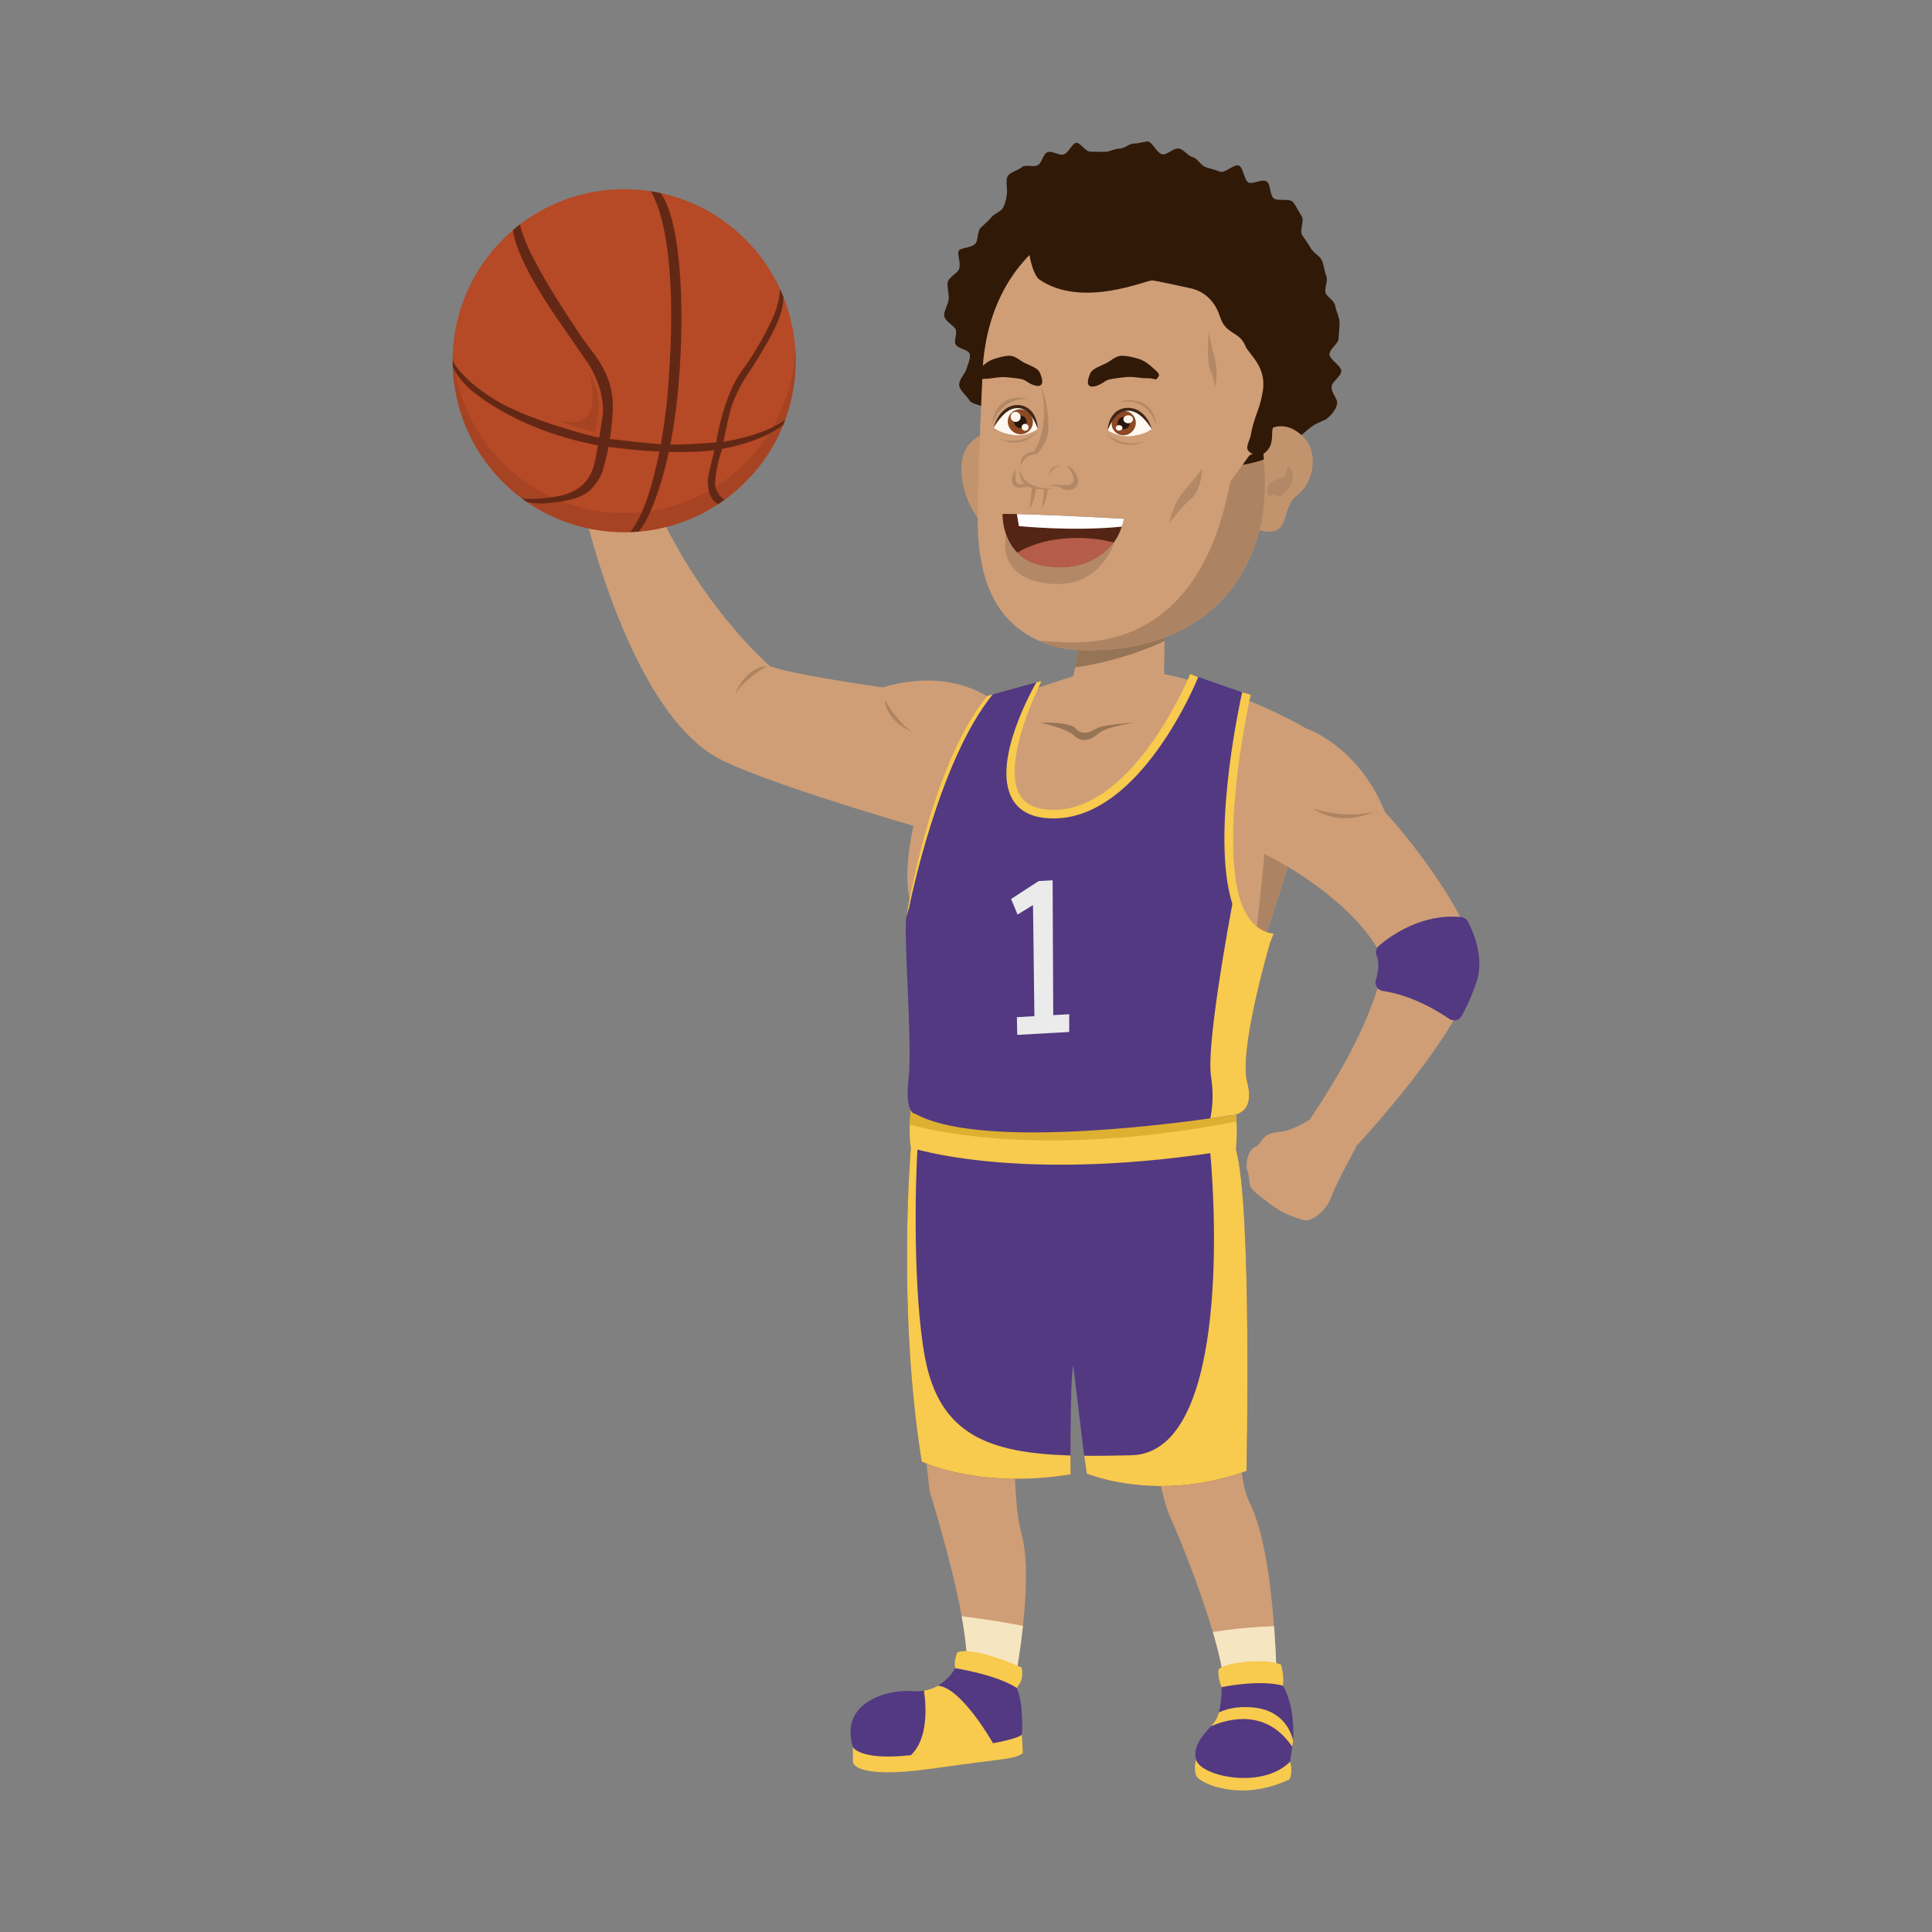 <?xml version="1.0" encoding="utf-8"?>
<!-- Generator: Adobe Illustrator 16.0.0, SVG Export Plug-In . SVG Version: 6.00 Build 0)  -->
<!DOCTYPE svg PUBLIC "-//W3C//DTD SVG 1.1//EN" "http://www.w3.org/Graphics/SVG/1.1/DTD/svg11.dtd">
<svg version="1.1" id="Layer_1" xmlns="http://www.w3.org/2000/svg" xmlns:xlink="http://www.w3.org/1999/xlink" x="0px" y="0px"
	 width="350px" height="350px" viewBox="0 0 350 350" enable-background="new 0 0 350 350" xml:space="preserve">
<rect x="0" y="0" width="350" height="350" fill="#808080" stroke="none"/>
<g>
	<path fill="#CF9E76" d="M171.083,151.232c0,0-29.322-8.231-40.16-13.451c-17.603-8.474-25.944-48.869-25.944-48.869l10.987-4.497
		c8.144,23.228,23.585,36.309,23.585,36.309c3.385,1.169,12.234,2.624,20.461,3.814c0.343-0.134,0.719-0.259,1.126-0.357
		c14.217-3.58,21.035,4.671,21.035,4.671C187.736,141.892,171.083,151.232,171.083,151.232z"/>
	<path fill="#CF9E76" d="M231.306,306.629c-5.487,2.661-9.668,0-9.668,0c0.374-2.047-0.506-6.22-1.922-10.976
		c-2.241-7.572-5.814-16.641-7.791-20.991c-2.125-4.702-3.884-19.125-5.854-29.018c-0.592-2.966-1.206-13.029-1.854-14.796
		c-0.442-1.23-0.902-2.079-1.393-2.422c-3.525-2.482-9.224-2.482-14.034,0c-1.54,0.795-2.739,11.933-3.58,16.813
		c-0.101,0.599-0.193,1.222-0.288,1.859c-1.494,10.33-1.518,24.854,0.125,30.754c1.176,4.218,0.91,10.795,0.272,16.688
		c-0.755,6.997-2.032,13.037-2.032,13.037c-4.81-0.351-9.105-2.18-9.105-2.18c1.486-1.549,1.105-6.701,0.031-12.602
		c-1.861-10.18-5.792-22.587-5.792-22.587c-1.066-8.757-1.805-16.549-2.319-23.313c-0.599-7.915-0.887-21.934-1.012-26.962
		c-0.078-3.3-0.093-5.962-0.078-7.963c0-0.218,0.008-0.42,0.008-0.622c0.023-2.529,0.093-3.83,0.093-3.83
		s1.246-10.181,24.097-10.181c22.853,0,34.684,10.835,34.684,10.835c0.102,0.475,0.194,1.013,0.272,1.596
		c0.031,0.249,0.063,0.506,0.093,0.771c0.429,3.892,0.468,9.722,0.421,16.206c-0.031,4.374-0.094,16.547-0.101,21.116
		c-0.016,9.932-0.522,19.708,1.789,24.323c2.64,5.27,3.869,14.742,4.437,22.425C231.306,301.297,231.306,306.629,231.306,306.629z"
		/>
	<path fill="#CF9E76" d="M210.983,114.745l-0.016,1.37l-0.008,0.49l-0.016,0.918l-0.116,9.325
		c-6.313,2.522-12.929,5.519-15.809,5.067c-3.65-0.576-2.67-5.067-2.67-5.067c0.482-0.521,0.888-1.191,1.237-1.954
		c0.335-0.74,0.615-1.564,0.841-2.413c0.141-0.521,0.257-1.051,0.357-1.58c0.616-3.145,0.67-6.157,0.67-6.157H210.983z"/>
	<path fill="#967456" d="M210.983,114.745l-0.016,1.37c-5.348,2.553-11.729,4.203-16.183,4.787c0.616-3.145,0.67-6.157,0.67-6.157
		H210.983z"/>
	<g>
		<path fill="#311908" d="M195.001,25.863c-0.711-0.02-1.409,1.906-2.41,2.141c-0.802,0.188-1.98-0.76-2.845-0.42
			c-0.808,0.317-0.969,1.901-1.74,2.343c-0.778,0.447-2.236-0.209-2.888,0.357c-0.691,0.601-2.091,0.863-2.534,1.59
			c-0.465,0.765-0.09,2.16-0.158,3.054c-0.073,0.956-0.261,1.779-0.671,2.621c-0.406,0.836-1.531,1.059-2.138,1.788
			c-0.605,0.728-1.236,1.255-1.912,1.881c-0.731,0.678-0.43,2.442-1.084,3.004c-0.875,0.753-2.529,0.627-2.918,1.188
			c-0.376,0.541,0.387,2.062,0.075,3.241c-0.224,0.848-1.927,1.515-2.094,2.524c-0.156,0.934,0.279,2.032,0.187,2.988
			c-0.097,1.001-0.821,2.015-0.831,2.913c-0.013,1.132,1.977,1.973,2.131,2.708c0.198,0.945-0.415,1.956-0.035,2.614
			c0.466,0.811,2.151,0.914,2.477,1.613c0.336,0.724-0.291,2.04-0.6,3.029c-0.215,0.688-1.529,1.917-1.19,3.037
			c0.241,0.796,1.276,1.629,1.858,2.511c0.476,0.722,2.009,0.659,2.745,1.373c0.632,0.611,0.931,1.631,1.772,2.195
			c0.736,0.494,1.637,0.758,2.547,1.189c0.806,0.381,1.524,1.085,2.474,1.398c0.852,0.281,1.98-0.433,2.955-0.22
			c0.861,0.188,1.782,0.369,2.762,0.572c0.883,0.184,1.596,1.404,2.555,1.595c0.898,0.178,1.778,0.621,2.728,0.801
			c0.909,0.172,1.963-0.32,2.905-0.15c0.918,0.165,1.705,1.163,2.643,1.322c0.926,0.157,1.801,0.72,2.735,0.867
			c0.935,0.147,1.864,0.424,2.794,0.559c0.943,0.136,1.908,0.182,2.835,0.3c0.951,0.122,2.044-0.989,2.965-0.889
			c0.962,0.104,1.917-0.009,2.832,0.067c0.976,0.082,1.912,0.012,2.815,0.055c0.998,0.047,1.919,0.505,2.804,0.5
			c1.032-0.006,1.878-0.908,2.723-0.997c1.113-0.118,2.095,0.516,2.802,0.229c0.92-0.374,2.29,0.105,3.218-0.351
			c0.919-0.452,1.275-2.015,2.152-2.504c0.925-0.517,1.942-0.803,2.765-1.312c0.958-0.593,1.669-1.383,2.401-1.89
			c1.335-0.924,2.646-1.212,2.804-1.47c0.11-0.182,1.521-1.113,1.823-2.702c0.158-0.827-1.158-2.078-0.995-3.147
			c0.137-0.902,1.636-1.708,1.754-2.719c0.11-0.939-2.218-2.154-2.14-3.139c0.076-0.966,1.614-1.84,1.645-2.807
			c0.032-0.992,0.197-1.998,0.165-2.943c-0.036-1.018-0.618-1.974-0.747-2.881c-0.148-1.05-1.454-1.597-1.757-2.415
			c-0.306-0.826,0.497-2.158,0.1-3.11c-0.353-0.846-0.376-1.902-0.796-2.807c-0.395-0.85-1.568-1.351-2.017-2.22
			c-0.438-0.846-1.082-1.564-1.566-2.399c-0.483-0.834,0.462-2.574-0.066-3.369c-0.54-0.813-0.977-1.807-1.559-2.548
			c-0.61-0.777-2.91-0.072-3.562-0.735c-0.702-0.714-0.453-2.448-1.197-2.987c-0.816-0.59-2.414,0.509-3.273,0.185
			c-0.849-0.32-0.933-2.775-1.813-3.092c-0.865-0.311-2.447,1.408-3.323,1.112c-0.883-0.299-1.756-0.538-2.627-0.811
			c-0.901-0.283-1.474-1.558-2.338-1.803c-0.927-0.262-1.62-1.358-2.476-1.562c-0.969-0.231-2.202,1.168-3.037,1.033
			c-1.055-0.17-1.898-2.344-2.661-2.324c-0.801,0.02-1.637,0.378-2.557,0.37c-0.841-0.007-1.725,0.944-2.609,0.921
			c-0.868-0.022-1.767,0.606-2.626,0.577c-0.895-0.031-1.775,0.005-2.604-0.024C196.608,27.447,195.777,25.885,195.001,25.863z"/>
		<path fill="#C2946E" d="M183.686,79.857c0,0-3.722-3.884-7.905,0.394c-4.522,4.624,1.215,18.268,7.587,16.929
			c0,0,1.39-0.305,1.895-1.958C185.768,93.568,183.686,79.857,183.686,79.857z"/>
		<path fill="#CF9E76" d="M229.455,88.72c-0.179,1.969-0.459,3.822-0.841,5.55c-4.35,19.941-21.24,24.145-33.694,23.459
			c-2.351-0.132-4.593-0.708-6.67-1.635c-8.749-3.915-11.285-12.531-11.117-22.992c0.185-11.561,0.796-23.857,0.796-23.857
			c0.249-28.659,26.331-36.613,42.318-28.254C235.651,49.055,230.927,72.452,229.455,88.72z"/>
		<path fill="#542514" d="M203.599,93.974c0,0-0.063,0.544-0.366,1.424c-0.155,0.459-0.365,1.004-0.677,1.611
			c-0.155,0.312-0.335,0.623-0.553,0.941c0,0-0.008,0.008-0.016,0.023c-0.069,0.101-0.147,0.21-0.226,0.319
			c-1.892,2.506-5.612,4.833-10.78,4.468c-1.962-0.148-3.519-0.514-4.748-1.16c-0.771-0.412-1.425-0.926-1.961-1.471
			c-1.02-1.035-1.65-2.242-2.039-3.362c0-0.008,0-0.008,0-0.008c-0.678-1.961-0.615-3.643-0.615-3.643s0.389-0.039,2.592,0.008
			C186.957,93.18,192.508,93.374,203.599,93.974z"/>
		<path fill="#B55C4A" d="M201.762,98.288c-1.895,2.509-5.609,4.833-10.782,4.468c-1.959-0.146-3.521-0.51-4.744-1.157
			c-0.776-0.413-1.424-0.923-1.966-1.473c1.991-1.182,4.742-2.234,8.418-2.558C196.354,97.243,199.397,97.656,201.762,98.288z"/>
		<path fill="#FFFFFF" d="M203.601,93.977c0,0-0.064,0.542-0.365,1.425c-8.831,0.915-18.649-0.097-18.649-0.097l-0.372-2.178
			C186.958,93.183,192.511,93.377,203.601,93.977z"/>
		<path fill="#311908" d="M185.875,69.033c-0.688-0.502-1.988-0.498-3.215-0.669c-0.865-0.121-1.896-0.027-3.084,0.174
			c-0.891,0.151-1.461-0.036-2.556,0.36c-0.963-0.871-0.554-1.093,0.504-2.152c0.521-0.522,1.401-1.309,2.364-1.647
			c0.981-0.344,2.135-0.642,2.979-0.657c1.054-0.019,2.02,0.971,2.771,1.319c0.988,0.457,2.375,0.946,2.708,1.685
			C189.869,70.829,187.309,70.078,185.875,69.033z"/>
		<path fill="#311908" d="M200.147,69.106c0.713-0.519,2.07-0.544,3.35-0.745c0.901-0.142,1.979-0.072,3.224,0.102
			c0.933,0.13,1.526-0.07,2.677,0.3c0.992-0.894,0.561-1.106-0.561-2.141c-0.553-0.51-1.485-1.276-2.497-1.591
			c-1.03-0.321-2.241-0.592-3.122-0.587c-1.102,0.006-2.095,1.019-2.875,1.385c-1.024,0.48-2.466,1.002-2.802,1.749
			C196.004,70.997,198.667,70.185,200.147,69.106z"/>
		<g>
			<path fill="#FFF8F0" d="M187.981,77.689c0,0-0.541-3.89-3.505-4.04c-2.963-0.149-4.436,3.782-4.436,3.782s0.854,0.992,3.496,1.36
				S187.981,77.689,187.981,77.689z"/>
			<g>
				<path fill="#8C4923" d="M187.122,76.335c0.064,1.25-0.901,2.294-2.158,2.333c-1.256,0.038-2.326-0.943-2.391-2.193
					c-0.065-1.25,0.901-2.294,2.157-2.333C185.986,74.104,187.057,75.085,187.122,76.335z"/>
				<path fill="#26160D" d="M185.995,76.37c0.032,0.63-0.455,1.157-1.089,1.177s-1.173-0.476-1.206-1.106
					c-0.032-0.63,0.454-1.157,1.089-1.177C185.422,75.244,185.962,75.739,185.995,76.37z"/>
				<path fill="#FFF8F0" d="M184.897,75.497c0.025,0.501-0.358,0.919-0.855,0.934c-0.498,0.014-0.921-0.38-0.946-0.882
					c-0.024-0.501,0.358-0.919,0.855-0.933C184.449,74.601,184.873,74.995,184.897,75.497z"/>
				<path fill="#FFF8F0" d="M186.335,77.387c0.017,0.347-0.248,0.636-0.592,0.646c-0.345,0.01-0.638-0.264-0.654-0.61
					c-0.018-0.347,0.248-0.636,0.591-0.646C186.024,76.766,186.317,77.04,186.335,77.387z"/>
			</g>
			<g>
				<path fill="#402516" d="M187.981,77.689c0,0-0.059-0.161-0.162-0.443c-0.102-0.281-0.279-0.675-0.52-1.13
					c-0.248-0.451-0.574-0.969-1.061-1.413c-0.235-0.228-0.533-0.412-0.85-0.556c-0.158-0.075-0.338-0.111-0.509-0.163
					c-0.176-0.01-0.383-0.066-0.53-0.047c-0.218,0.004-0.445,0.006-0.585,0.053c-0.161,0.019-0.333,0.082-0.502,0.146
					c-0.175,0.053-0.319,0.159-0.483,0.229c-0.15,0.091-0.295,0.19-0.435,0.288c-0.265,0.212-0.514,0.429-0.728,0.653
					c-0.211,0.226-0.401,0.447-0.569,0.656c-0.33,0.421-0.59,0.789-0.75,1.053c-0.164,0.265-0.258,0.416-0.258,0.416
					s0.117-0.673,0.632-1.618c0.264-0.468,0.632-1.006,1.205-1.505c0.297-0.24,0.629-0.487,1.054-0.656
					c0.38-0.178,1.006-0.292,1.388-0.282c0.286-0.017,0.5,0.05,0.751,0.076c0.229,0.067,0.469,0.127,0.671,0.226
					c0.203,0.101,0.406,0.2,0.561,0.333c0.174,0.119,0.314,0.253,0.444,0.389c0.519,0.544,0.783,1.125,0.952,1.619
					C188.018,77.011,187.981,77.689,187.981,77.689z"/>
			</g>
		</g>
		<g>
			<path fill="#FFF8F0" d="M200.691,77.937c0,0,0.541-3.653,3.504-3.793c2.964-0.14,4.437,3.551,4.437,3.551
				s-0.854,0.931-3.496,1.277C202.494,79.318,200.691,77.937,200.691,77.937z"/>
			<g>
				<path fill="#8C4923" d="M201.378,76.593c-0.065,1.215,0.862,2.228,2.072,2.262s2.244-0.923,2.31-2.138
					c0.065-1.215-0.861-2.228-2.071-2.262C202.478,74.42,201.444,75.377,201.378,76.593z"/>
				<path fill="#26160D" d="M202.464,76.624c-0.033,0.613,0.435,1.124,1.045,1.141c0.61,0.017,1.132-0.466,1.166-1.079
					c0.032-0.613-0.436-1.124-1.046-1.141C203.019,75.527,202.497,76.01,202.464,76.624z"/>
				<path fill="#FFF8F0" d="M203.517,75.932c-0.022,0.398,0.349,0.731,0.828,0.745s0.886-0.298,0.907-0.696s-0.35-0.731-0.828-0.745
					C203.944,75.222,203.537,75.534,203.517,75.932z"/>
				<path fill="#FFF8F0" d="M202.139,77.499c-0.015,0.275,0.241,0.506,0.573,0.515c0.331,0.009,0.611-0.206,0.627-0.481
					c0.015-0.275-0.242-0.506-0.573-0.516C202.435,77.008,202.154,77.224,202.139,77.499z"/>
			</g>
			<g>
				<path fill="#402516" d="M200.691,77.937c0,0,0.06-0.152,0.163-0.417c0.1-0.264,0.278-0.634,0.519-1.061
					c0.248-0.423,0.575-0.91,1.062-1.326c0.233-0.214,0.532-0.387,0.85-0.521c0.157-0.07,0.337-0.104,0.508-0.153
					c0.176-0.009,0.383-0.063,0.53-0.044c0.218,0.003,0.445,0.005,0.585,0.049c0.161,0.019,0.332,0.077,0.503,0.138
					c0.174,0.049,0.319,0.149,0.483,0.215c0.149,0.086,0.293,0.178,0.435,0.27c0.264,0.199,0.513,0.403,0.728,0.613
					c0.21,0.211,0.4,0.419,0.569,0.616c0.329,0.396,0.589,0.74,0.749,0.988c0.164,0.249,0.258,0.39,0.258,0.39
					s-0.117-0.632-0.632-1.52c-0.264-0.439-0.632-0.944-1.204-1.413c-0.297-0.226-0.629-0.458-1.055-0.616
					c-0.38-0.167-1.006-0.274-1.387-0.264c-0.287-0.016-0.502,0.047-0.753,0.071c-0.228,0.063-0.469,0.119-0.671,0.211
					c-0.201,0.095-0.405,0.188-0.56,0.313c-0.174,0.112-0.314,0.238-0.444,0.366c-0.519,0.51-0.783,1.055-0.952,1.52
					C200.654,77.299,200.691,77.937,200.691,77.937z"/>
			</g>
		</g>
		<path fill="#B38866" d="M184.848,84.391c0,0,0.962-2.258,2.904-2.083c1.141-1.142,2.182-2.75,2.178-4.811
			c-0.008-5.008-1.313-7.377-1.313-7.377s1.782,6.798-1.325,11.682C185.088,82.198,184.899,83.333,184.848,84.391z"/>
		<path fill="#B38866" d="M191.167,88.417c0,0-7.223,1.637-6.348-3.876C184.819,84.54,184.351,88.912,191.167,88.417z"/>
		<path fill="#C2946E" d="M236.193,79.227c-0.443-0.452-0.88-0.81-1.3-1.09c-1.23-0.825-2.39-1.004-3.37-0.887
			c-1.931,0.226-3.23,1.58-3.23,1.58s-2.086,13.707-1.58,15.364c0.506,1.651,1.892,1.962,1.892,1.962
			c5.355,1.116,3.343-4.041,6.263-6.313C238.37,87.117,238.685,81.773,236.193,79.227z"/>
		<path fill="#B38866" d="M187.982,78.071c0,0-2.343,3.611-7.135,1.349C180.848,79.42,184.901,81.002,187.982,78.071z"/>
		<path fill="#B38866" d="M200.466,78.517c0,0,2.343,3.611,7.134,1.349C207.6,79.866,203.547,81.448,200.466,78.517z"/>
		<path fill="#B38866" d="M217.868,84.872c0,0-1.167,1.557-3.308,3.989c-2.141,2.432-2.752,5.953-2.752,5.953s2.46-3.278,4.09-4.591
			C217.527,88.909,217.868,84.872,217.868,84.872z"/>
		<path fill="#B38866" d="M229.591,88.769c0-0.705,0.441-1.492,1.608-1.849c1.169-0.356,1.752-0.259,2.141-2.529
			c0,0,2.011,1.874,0.065,4.18c-1.946,2.306-2.075,0.685-2.919,1.106C229.644,90.099,229.591,89.475,229.591,88.769z"/>
		<path fill="#B38866" d="M218.934,60.223c0,0-0.379,5.274,0.302,6.782c0.682,1.508,0.876,3.115,0.876,3.115
			s0.616-2.126,0.098-4.494C219.69,63.26,218.934,60.223,218.934,60.223z"/>
		<path fill="#B38866" d="M189.979,88.328c0,0,0.73-0.715,2.399,0.155c1.669,0.869,3.485-0.322,2.806-2.035
			c-0.758-1.908-1.858-2.051-1.858-2.051s2.787,3.359-0.182,3.478C191.383,87.944,190.795,87.46,189.979,88.328z"/>
		<path fill="#B38866" d="M187.956,88.526c0,0-1.183-0.596-2.866-0.218c-1.683,0.377-2.461-1.503-1.034-3.222
			c0,0-0.531,2.87,0.757,2.67C187.191,87.389,187.956,88.526,187.956,88.526z"/>
		<path fill="#B38866" d="M186.901,88.364c0,0-0.016,1.165-0.405,3.841c0,0,1.193-1.92,1.168-3.793L186.901,88.364z"/>
		<path fill="#B38866" d="M189.114,88.449c0,0-0.007,1.08-0.348,3.755c0,0,1.038-1.835,1.016-3.708L189.114,88.449z"/>
		<path fill="#B38866" d="M190.145,85.99c0,0,0.627-1.36,1.891-1.652c0,0-0.901,0.082-1.246,0.296
			C190.06,85.086,190.145,85.99,190.145,85.99z"/>
		<path fill="#B38866" d="M201.987,97.974c-0.265,0.475-2.816,9.715-13.59,7.496c-7.903-1.628-6.164-8.406-6.164-8.702
			c0.389,1.121,1.02,2.327,2.039,3.362c0.536,0.545,1.19,1.059,1.961,1.471c1.229,0.646,2.786,1.012,4.748,1.16
			c5.168,0.366,8.889-1.962,10.78-4.468C201.84,98.185,201.918,98.075,201.987,97.974z"/>
		<path fill="#AD8463" d="M228.794,81.123c0.254,3.749,0.752,6.633-0.18,13.146c-4.35,19.941-21.24,24.145-33.694,23.459
			c-2.351-0.132-4.593-0.708-6.67-1.635c1.494,0.132,3.128,0.226,4.911,0.288c26.557,0.879,29.059-28.254,29.837-29.266
			s3.647-5.06,3.647-5.06L228.794,81.123z"/>
		<path fill="#B38866" d="M186.496,72.275c0,0-4.88-0.648-6.744,4.501C179.752,76.776,180.041,70.848,186.496,72.275z"/>
		<path fill="#B38866" d="M202.738,72.761c1.487,0.162,4.796-0.93,6.745,4.215C209.483,76.976,209.193,71.334,202.738,72.761z"/>
		<path fill="#311908" d="M228.808,81.314l-2.502,1.222l-1.207,1.692c0,0,2.414-0.43,3.857-0.994L228.808,81.314z"/>
		<path fill="#311908" d="M205.798,31.391c-0.612-0.011-2.116,0.432-3.692,0.674c-1.156,0.178-2.523,0.173-3.649,0.442
			c-1.58,0.376-2.39,1.973-2.818,2.434c-0.517,0.557-7.453,3.901-8.249,5c-2.301,3.177-0.39,9.804,0.861,10.669
			c7.734,5.352,19.46,0.111,20.453,0.195c1.018,0.086,5.462,1.117,6.424,1.297c0.952,0.178,4.461,0.8,5.887,5.27
			c1.07,3.356,3.498,2.543,4.621,5.351c0.584,1.459,3.956,3.746,3.099,8.302c-0.198,1.054-0.41,2.096-0.79,3.108
			c-0.706,1.877-1.17,3.486-1.352,4.673c-0.18,1.187-1.374,2.514,0.048,3.261c1.035,0.544,1.973,0.525,2.797-0.306
			c1.478-1.491,0.764-3.368,1.188-4.32c0.78-0.326,2.175-0.839,2.928-1.99c0.53-0.811,0.1-2.301,0.56-3.433
			c0.385-0.95,0.849-1.908,1.152-3.037c0.273-1.017,0.95-1.988,1.137-3.116c0.173-1.055,0.547-2.144,0.625-3.269
			c0.076-1.077-0.313-2.201-0.339-3.319c-0.025-1.086-0.16-2.172-0.296-3.275c-0.133-1.083,0.621-2.375,0.369-3.454
			c-0.249-1.064-1.611-1.845-1.987-2.886c-0.371-1.027-1.418-1.687-1.925-2.673c-0.499-0.967,0.11-2.579-0.53-3.49
			c-0.623-0.885-1.3-1.831-2.067-2.647c-0.738-0.784-2.029-1.029-2.91-1.735c-0.834-0.668-2.045-0.727-3.016-1.313
			c-0.91-0.55-1.813-0.959-2.853-1.427c-0.967-0.436-1.526-1.931-2.609-2.287c-1.008-0.332-2.185-0.22-3.297-0.475
			c-1.034-0.238-1.947-1.485-3.075-1.652c-1.053-0.155-2.218-0.13-3.354-0.219C208.075,31.663,206.936,31.413,205.798,31.391z"/>
	</g>
	<path fill="#523981" d="M225.822,266.479c-16.089,5.86-28.932,0.49-28.932,0.49l-0.482-3.246l-1.992-16.386
		c-0.437,2.109-0.491,12.089-0.483,16.339c0.008,2.017,0.031,3.425,0.031,3.425c-16.812,2.725-26.993-2.335-26.993-2.335
		c-4.475-27.888-1.961-56.86-1.961-56.86l1.223,0.008l52.95,0.241l4.709,0.023C226.842,218.344,225.822,266.479,225.822,266.479z"/>
	<path fill="#CF9E76" d="M236.625,131.963c-0.008,1.759-0.047,3.425-0.125,5.02c-0.606,13.31-3.518,21.475-8.732,36.996
		c-0.615,1.829-1.152,3.627-1.619,5.354c-3.51,12.944-3.237,22.729-3.237,22.729c-12.781,5.417-22.036,4.615-31.205,4.545
		l-6.521-0.295c-12.804-1.066-19.272-2.966-19.272-2.966c-0.864-15.311-0.763-27.81-0.164-37.882
		c-0.156-0.28-0.295-0.568-0.421-0.879c-3.72-9.301,4.46-29.476,6.422-34.053c0.023-0.062,0.046-0.117,0.07-0.171
		c0.055-0.125,0.101-0.233,0.14-0.327c0.032-0.07,0.055-0.125,0.078-0.179c0.016-0.023,0.023-0.039,0.031-0.063
		c0.023-0.062,0.047-0.108,0.062-0.147c0.016-0.031,0.023-0.047,0.023-0.047c5.028-1.518,12.935-4.008,22.276-7.114
		c5.433-0.428,10.578-0.864,16.556-0.358c6.398,1.347,13.839,3.97,20.19,6.99C233.115,130.033,234.952,130.991,236.625,131.963z"/>
	<path fill="#F8CA4D" d="M223.892,208.179c-38.699,6.5-58.882-0.272-58.882-0.272c-0.234-1.354-0.25-2.895-0.195-4.164
		c0.055-1.471,0.195-2.568,0.195-2.568c35.181,4.67,58.936,0.717,58.936,0.717c0.031,0.442,0.056,0.871,0.063,1.276
		C224.141,206.358,223.892,208.179,223.892,208.179z"/>
	<path fill="#AD8463" d="M236.5,136.983c-0.606,13.31-3.518,21.475-8.732,36.996c-0.615,1.829-1.152,3.627-1.619,5.354
		c0.094-0.871,0.219-1.798,0.358-2.763c2.086-14.329,3.168-28.503,3.697-35.407C229.962,139.514,232.943,138.042,236.5,136.983z"/>
	<path fill="#DEB031" d="M224.009,203.167c-32.201,6.273-52.407,2.381-59.194,0.575c0.055-1.471,0.195-2.568,0.195-2.568
		c35.181,4.67,58.936,0.717,58.936,0.717C223.977,202.333,224.001,202.762,224.009,203.167z"/>
	<path fill="#523981" d="M225.947,196.075c1.619,6.087-3.036,5.986-3.036,5.986s-1.347,0.218-3.643,0.536
		c-10.796,1.519-42.545,5.293-53.441-0.817c0,0-1.993,0.102-1.229-6.327c0.755-6.422-1.082-27.522-0.335-29.678
		c0,0,4.413-27.297,14.524-39.696l9.924-2.724c0,0-14.091,24.448,2.459,24.129c15.15-0.292,25.178-25.1,25.178-25.1l9.471,3.302
		c0,0-5.366,23.479-2.238,36.321c1.066,4.39,3.145,7.472,6.788,7.838C230.368,169.845,224.328,189.989,225.947,196.075z"/>
	<g>
		<path fill="#F8CA4D" d="M164.721,164.293l-0.531,1.804c0.182-1.123,4.471-27.6,14.598-40.019l1.063-0.292
			C169.984,137.885,164.764,164.022,164.721,164.293z"/>
	</g>
	<path fill="#F8CA4D" d="M193.933,263.677c0.008,2.017,0.031,3.425,0.031,3.425c-16.812,2.725-26.993-2.335-26.993-2.335
		c-4.475-27.888-1.961-56.86-1.961-56.86l1.223,0.008c-0.475,6.864-0.81,26.442,1.323,37.939
		C170.186,259.988,179.229,263.227,193.933,263.677z"/>
	<path fill="#F8CA4D" d="M225.822,266.479c-16.089,5.86-28.932,0.49-28.932,0.49l-0.482-3.246c2.67,0.031,5.519-0.016,8.538-0.086
		c17.202-0.411,15.506-42.406,14.236-55.482l4.709,0.023C226.842,218.344,225.822,266.479,225.822,266.479z"/>
	<path fill="#F8CA4D" d="M225.947,196.075c1.619,6.087-3.036,5.986-3.036,5.986s-1.347,0.218-3.643,0.536
		c0.381-1.86,0.615-4.444,0.125-7.573c-0.856-5.449,2.856-25.965,4.187-33.017c1.066,4.39,3.145,7.472,6.788,7.838
		C230.368,169.845,224.328,189.989,225.947,196.075z"/>
	<g>
		<path fill="#F8CA4D" d="M230.146,170.604c-3.685-0.37-6.053-3.19-7.321-8.413c-3.137-12.873,1.985-35.814,2.206-36.78l1.548,0.448
			c-0.054,0.233-5.291,23.449-2.241,35.964c1.096,4.513,3.439,7.014,6.397,7.311L230.146,170.604z"/>
	</g>
	<g>
		<path fill="#F8CA4D" d="M190.854,148.265c-3.578,0-6.069-1.148-7.409-3.416c-4.015-6.796,3.948-20.62,4.302-21.233l0.964-0.262
			c-0.083,0.142-7.48,14.687-3.925,20.703c1.073,1.818,3.206,2.704,6.369,2.648c14.469-0.279,24.372-24.37,24.47-24.613l1.444,0.583
			c-0.417,1.033-10.398,25.288-25.885,25.586C191.073,148.263,190.963,148.265,190.854,148.265z"/>
	</g>
	<path fill="#CF9E76" d="M238.955,201.676c0,0-4.031,3.152-7.299,3.386c-3.269,0.234-3.043,2.294-4.23,2.674
		c-1.188,0.381-1.883,2.979-1.502,4.168c0.38,1.188,0.323,1.429,0.474,2.601c0.148,1.172,2.2,2.407,2.92,3.001
		c0.745,0.614,2.088,1.613,3.211,2.157c1.122,0.543,2.209,0.946,3.526,1.364s4.043-1.34,5.073-4.101
		c1.031-2.761,4.546-9.108,4.546-9.108L238.955,201.676z"/>
	<path fill="#CF9E76" d="M267.13,176.761c2.228-7.173-11.577-24.749-16.216-29.61c-4.801-12.064-14.291-15.19-14.291-15.19
		s-18.075,2.68-7.467,22.787c0,0,16.377,7.806,21.689,19.504c-2.222,10.303-7.761,19.946-14.258,29.604l7.315,5.695
		C243.903,209.551,263.123,189.659,267.13,176.761z"/>
	<path fill="#967456" d="M188.469,130.926c0,0,5.24-0.244,6.366,1.021c1.125,1.265,2.536,0.827,3.752,0.049
		c1.217-0.778,7.054-1.089,7.054-1.089s-5.204,0.689-6.664,1.984s-3.064,1.684-4.378,0.37S188.469,130.926,188.469,130.926z"/>
	<path fill="#F5E5C0" d="M185.32,294.541c-0.755,6.997-2.032,13.037-2.032,13.037c-4.81-0.351-9.105-2.18-9.105-2.18
		c1.486-1.549,1.105-6.701,0.031-12.602C179.459,293.443,183.258,294.128,185.32,294.541z"/>
	<g>
		<path fill="#F8CA4D" d="M154.514,316.488v2.653c0,0-0.195,3.308,14.302,1.265c14.496-2.044,14.771-1.654,16.482-2.821
			l-0.174-3.323C185.124,314.262,169.205,311.306,154.514,316.488z"/>
		<path fill="#523981" d="M185.126,314.264c-0.678,0.515-2.546,1.028-5.224,1.542c-0.008,0-0.008,0.008-0.015,0.008
			c-3.611,0.692-8.694,1.4-14.337,2.086c-0.179,0.023-0.351,0.039-0.521,0.063c-0.016,0-0.023,0-0.023,0
			c-9.333,1.035-10.492-1.471-10.492-1.471c-2.53-8.244,6.538-10.47,10.601-10.127c0.825,0.07,1.58,0.031,2.257-0.094
			c0.981-0.164,1.822-0.498,2.53-0.895c2.187-1.238,3.129-3.161,3.129-3.161s9.831,0.639,11.153,3.565
			C185.515,308.699,185.126,314.264,185.126,314.264z"/>
		<path fill="#F8CA4D" d="M173.032,302.212c0,0-0.3-1.245,0.381-2.85c1.816-0.94,7.847,0.975,11.669,2.723
			c0.421,2.255-0.465,3.033-0.895,3.694C180.394,303.331,173.032,302.212,173.032,302.212z"/>
		<path fill="#F8CA4D" d="M179.902,315.806c-0.008,0-0.008,0.008-0.015,0.008c-3.572,1.439-14.267,2.109-14.858,2.148
			c-0.016,0-0.023,0-0.023,0c3.876-3.572,2.366-11.691,2.366-11.691c0.981-0.164,1.822-0.498,2.53-0.895h0.008
			C174.206,305.711,179.902,315.806,179.902,315.806z"/>
	</g>
	<path fill="#F5E5C0" d="M231.306,306.629c-5.487,2.661-9.668,0-9.668,0c0.374-2.047-0.506-6.22-1.922-10.976
		c2.786-0.436,6.849-0.94,11.091-1.042C231.306,301.297,231.306,306.629,231.306,306.629z"/>
	<g>
		<path fill="#F8CA4D" d="M216.683,318.772c0,0-0.577,1.929,0.146,3.097c0.724,1.167,7.891,4.703,16.801,0.462
			c0,0,0.672-1.532,0.053-3.154L216.683,318.772z"/>
		<path fill="#523981" d="M234.263,315.269c-0.016,0.21-0.023,0.319-0.023,0.319l-0.132,0.871l-0.429,2.717
			c-5.059,5.06-16.188,2.631-16.999-0.404c-0.661-2.476,1.347-4.53,2.678-6.041c0.304-0.342,0.568-0.653,0.764-0.942
			c0.287-0.427,0.513-0.964,0.677-1.556c0.653-2.28,0.498-5.293,0.498-5.293s6.366-2.443,10.663-0.218
			C234.521,308.209,234.349,313.875,234.263,315.269z"/>
		<path fill="#F8CA4D" d="M221.313,305.646c0,0-0.714-1.466-0.575-3.199c1.402-1.446,8.976-2.079,11.349-0.854
			c0.351,1.329,0.506,3.024,0.31,3.784C228.099,304.199,221.313,305.646,221.313,305.646z"/>
		<path fill="#F8CA4D" d="M234.263,315.269c-0.016,0.21-0.023,0.319-0.023,0.319l-0.132,0.871c-4.592-6.825-11.264-5.23-14.75-3.729
			c0.304-0.342,0.568-0.653,0.764-0.942c0.287-0.427,0.513-0.964,0.677-1.556c1.408-0.67,3.3-1.113,5.806-0.95
			C231.936,309.634,233.687,313.05,234.263,315.269z"/>
	</g>
	<path fill="#523981" d="M249.795,171.34c2.143-1.835,7.769-5.899,14.928-5.208c0.508,0.049,0.953,0.362,1.192,0.813
		c0.943,1.787,3.087,6.605,1.539,11.041c-1.04,2.982-2.006,4.927-2.681,6.09c-0.453,0.783-1.475,1.02-2.22,0.507
		c-2.156-1.482-6.813-4.297-12.055-5.065c-0.936-0.138-1.541-1.079-1.255-1.981c0.402-1.27,0.715-2.995,0.14-4.427
		C249.134,172.488,249.286,171.777,249.795,171.34z"/>
	<path fill="#AD8463" d="M160.29,126.766c0,0,2.29,4.157,5.013,5.85C165.303,132.616,160.562,130.834,160.29,126.766z"/>
	<path fill="#AD8463" d="M138.945,120.667c0,0-4.132,2.334-5.795,5.076C133.149,125.743,134.879,120.983,138.945,120.667z"/>
	<path fill="#AD8463" d="M237.82,146.485c0,0,6.438,2.071,11.27,0.425C249.09,146.91,243.455,150.161,237.82,146.485z"/>
	<g>
		<path fill="#B64926" d="M135.156,87.187c-1.227,1.24-2.53,2.358-3.901,3.345c-0.384,0.277-0.768,0.544-1.152,0.799
			c-4.398,2.884-9.371,4.545-14.421,4.968c-0.495,0.036-0.99,0.071-1.485,0.085c-6.526,0.232-13.119-1.571-18.731-5.438L95.46,90.94
			c-0.304-0.213-0.613-0.432-0.912-0.661c-1.166-0.858-2.272-1.81-3.329-2.855c-5.854-5.792-8.92-13.338-9.192-20.976
			c-0.018-0.336-0.025-0.683-0.027-1.035c-0.02-7.914,2.971-15.85,8.988-21.93c0.63-0.636,1.275-1.234,1.945-1.799
			c0.41-0.36,0.838-0.703,1.271-1.03c6.896-5.287,15.511-7.297,23.717-6.008c0.59,0.09,1.179,0.203,1.763,0.332
			c5.582,1.209,10.892,3.966,15.246,8.274c2.738,2.71,4.873,5.809,6.383,9.119c0.229,0.478,0.429,0.961,0.624,1.45
			c2.838,7.124,2.941,15.087,0.288,22.272c-0.103,0.282-0.211,0.568-0.331,0.855C140.399,80.67,138.156,84.155,135.156,87.187z"/>
		<path fill="#A64323" d="M144.081,63.452c-0.367,7.371-3.342,14.638-8.941,20.297c-12.069,12.197-31.74,12.3-43.938,0.231
			c-5.658-5.599-8.709-12.835-9.154-20.201c-0.424,8.517,2.634,17.171,9.172,23.641c12.197,12.069,31.869,11.966,43.938-0.231
			C141.627,80.65,144.594,71.964,144.081,63.452z"/>
		<path fill="#632815" d="M131.254,90.531c-0.384,0.277-0.768,0.544-1.152,0.799c-0.271-0.137-0.507-0.306-0.718-0.514
			c-0.05-0.049-0.094-0.093-0.138-0.148c-1.378-1.561-0.931-4.415-0.937-4.431l1.027-4.392l0.065-0.276l-0.281,0.029l-0.137,0.018
			c-2.217,0.237-4.77,0.328-7.572,0.26l-0.083-0.005l-0.166,0.001l-0.037,0.16l-0.016,0.083c-1.806,8.298-4.103,12.235-4.13,12.285
			c-0.402,0.783-0.84,1.424-1.299,1.9c-0.495,0.036-0.99,0.071-1.485,0.085c2.575-3.255,4.227-9.439,5.192-14.233l0.021-0.11
			l0.043-0.231l-0.231-0.01l-0.11-0.011c-3.474-0.174-6.591-0.532-8.596-0.796l-0.093-0.016l-0.188-0.021l-0.038,0.182l-0.015,0.094
			c-0.279,1.411-0.587,2.563-0.814,3.367c-0.227,0.805-0.389,1.257-0.384,1.263c-0.61,1.192-1.162,2.015-1.803,2.662
			c-1.466,1.483-3.555,2.188-7.697,2.6c-1.661,0.163-2.982,0.06-4.019-0.177L95.46,90.94c-0.304-0.213-0.613-0.432-0.912-0.661
			c1.492,0.218,3.462,0.142,6.492-0.375c1.969-0.34,3.555-1.103,4.699-2.259c1.407-1.422,1.806-3.075,2-3.869l0.032-0.154
			c0.097-0.364,0.258-1.256,0.498-2.65l0.017-0.094l0.032-0.198l-0.193-0.038l-0.094-0.016
			C92.483,77.614,84.86,70.224,84.777,70.153l-0.238-0.235c-1.256-1.242-2.039-2.422-2.512-3.47
			c-0.018-0.336-0.025-0.683-0.027-1.035c0.577,0.988,1.358,1.969,2.355,2.955c1.305,1.292,3.019,2.615,5.084,3.914
			c6.163,3.875,17.967,6.741,18.088,6.773c0.209,0.043,0.452,0.086,0.733,0.134l0.099,0.021l0.199,0.032l0.037-0.204l0.016-0.094
			c0.128-0.771,0.24-1.493,0.32-2.016c0.085-0.529,0.138-0.859,0.138-0.859c0.965-4.948-2.375-9.994-2.414-10.054
			c-0.649-0.916-4.653-6.762-4.692-6.822c-7.137-10.117-8.765-15.2-9.03-17.51c0.41-0.36,0.838-0.703,1.271-1.03
			c0.763,3.7,4.408,10.396,10.871,19.966l0.056,0.077c0.167,0.252,0.299,0.449,0.405,0.608c0.316,0.466,0.705,0.981,1.125,1.519
			c1.934,2.527,4.595,5.992,4.359,11.508c-0.074,1.602-0.231,3.243-0.486,4.884l-0.016,0.094l-0.032,0.209l0.204,0.026l0.099,0.011
			c3.635,0.465,8.442,0.886,8.64,0.907l0.094,0.005l0.181,0.016l0.033-0.176l0.021-0.088c0.802-4.518,1.125-8.107,1.129-8.146
			c1.557-17.939,0.246-27.691-1.124-32.714c-0.594-2.176-1.252-3.681-1.841-4.712c0.59,0.09,1.179,0.203,1.763,0.332
			c3.958,5.438,4.509,23.131,2.987,37.317c-0.289,2.737-0.687,5.397-1.169,7.898l-0.022,0.11l-0.042,0.242l0.242-0.001l0.116,0.004
			c2.751,0.019,7.747-0.393,7.796-0.398l0.159-0.006l0.022-0.165c0.01-0.078,1.239-8.18,4.605-12.777
			c3.825-5.216,5.901-10.268,5.917-10.318c0.657-1.627,0.947-3.147,1.017-4.513c0.229,0.478,0.429,0.961,0.624,1.45
			c-0.066,2.125-0.713,3.576-0.73,3.614c-1.05,3.297-5.533,10.03-5.571,10.091c-2.186,3.061-3.192,6.368-3.203,6.401
			c-0.254,0.788-0.84,3.516-1.291,5.675l-0.026,0.138l-0.064,0.287l0.297-0.046l0.138-0.028c5.306-0.914,8.65-2.423,10.739-3.86
			c-0.103,0.282-0.211,0.568-0.331,0.855c-3.168,2.538-8.093,3.796-10.908,4.339l-0.066,0.011l-0.138,0.029l-0.021,0.132
			l-0.021,0.11c-1.333,3.937-1.17,6.528-1.17,6.561l0.005,0.039l0.006,0.017c0.224,0.758,0.59,1.384,1.088,1.876
			C130.856,90.248,131.056,90.4,131.254,90.531z"/>
		<path fill="#A64323" d="M106.663,67.243c0,0,2.085,3.98,1.773,6.819c-0.313,2.839-0.632,4.2-0.632,4.2s-4.925-1.281-6.856-2.063
			c0,0,4.221,0.941,5.533-0.889C108.417,72.611,106.663,67.243,106.663,67.243z"/>
	</g>
	<g>
		<path fill="#EBEBEB" d="M190.803,183.899l2.896-0.162l-0.008,3.214l-9.409,0.529l-0.064-3.21l3.173-0.179l-0.251-20.129
			l-2.794,1.72l-1.179-2.821l4.996-3.247l2.528-0.142L190.803,183.899z"/>
	</g>
</g>
</svg>
